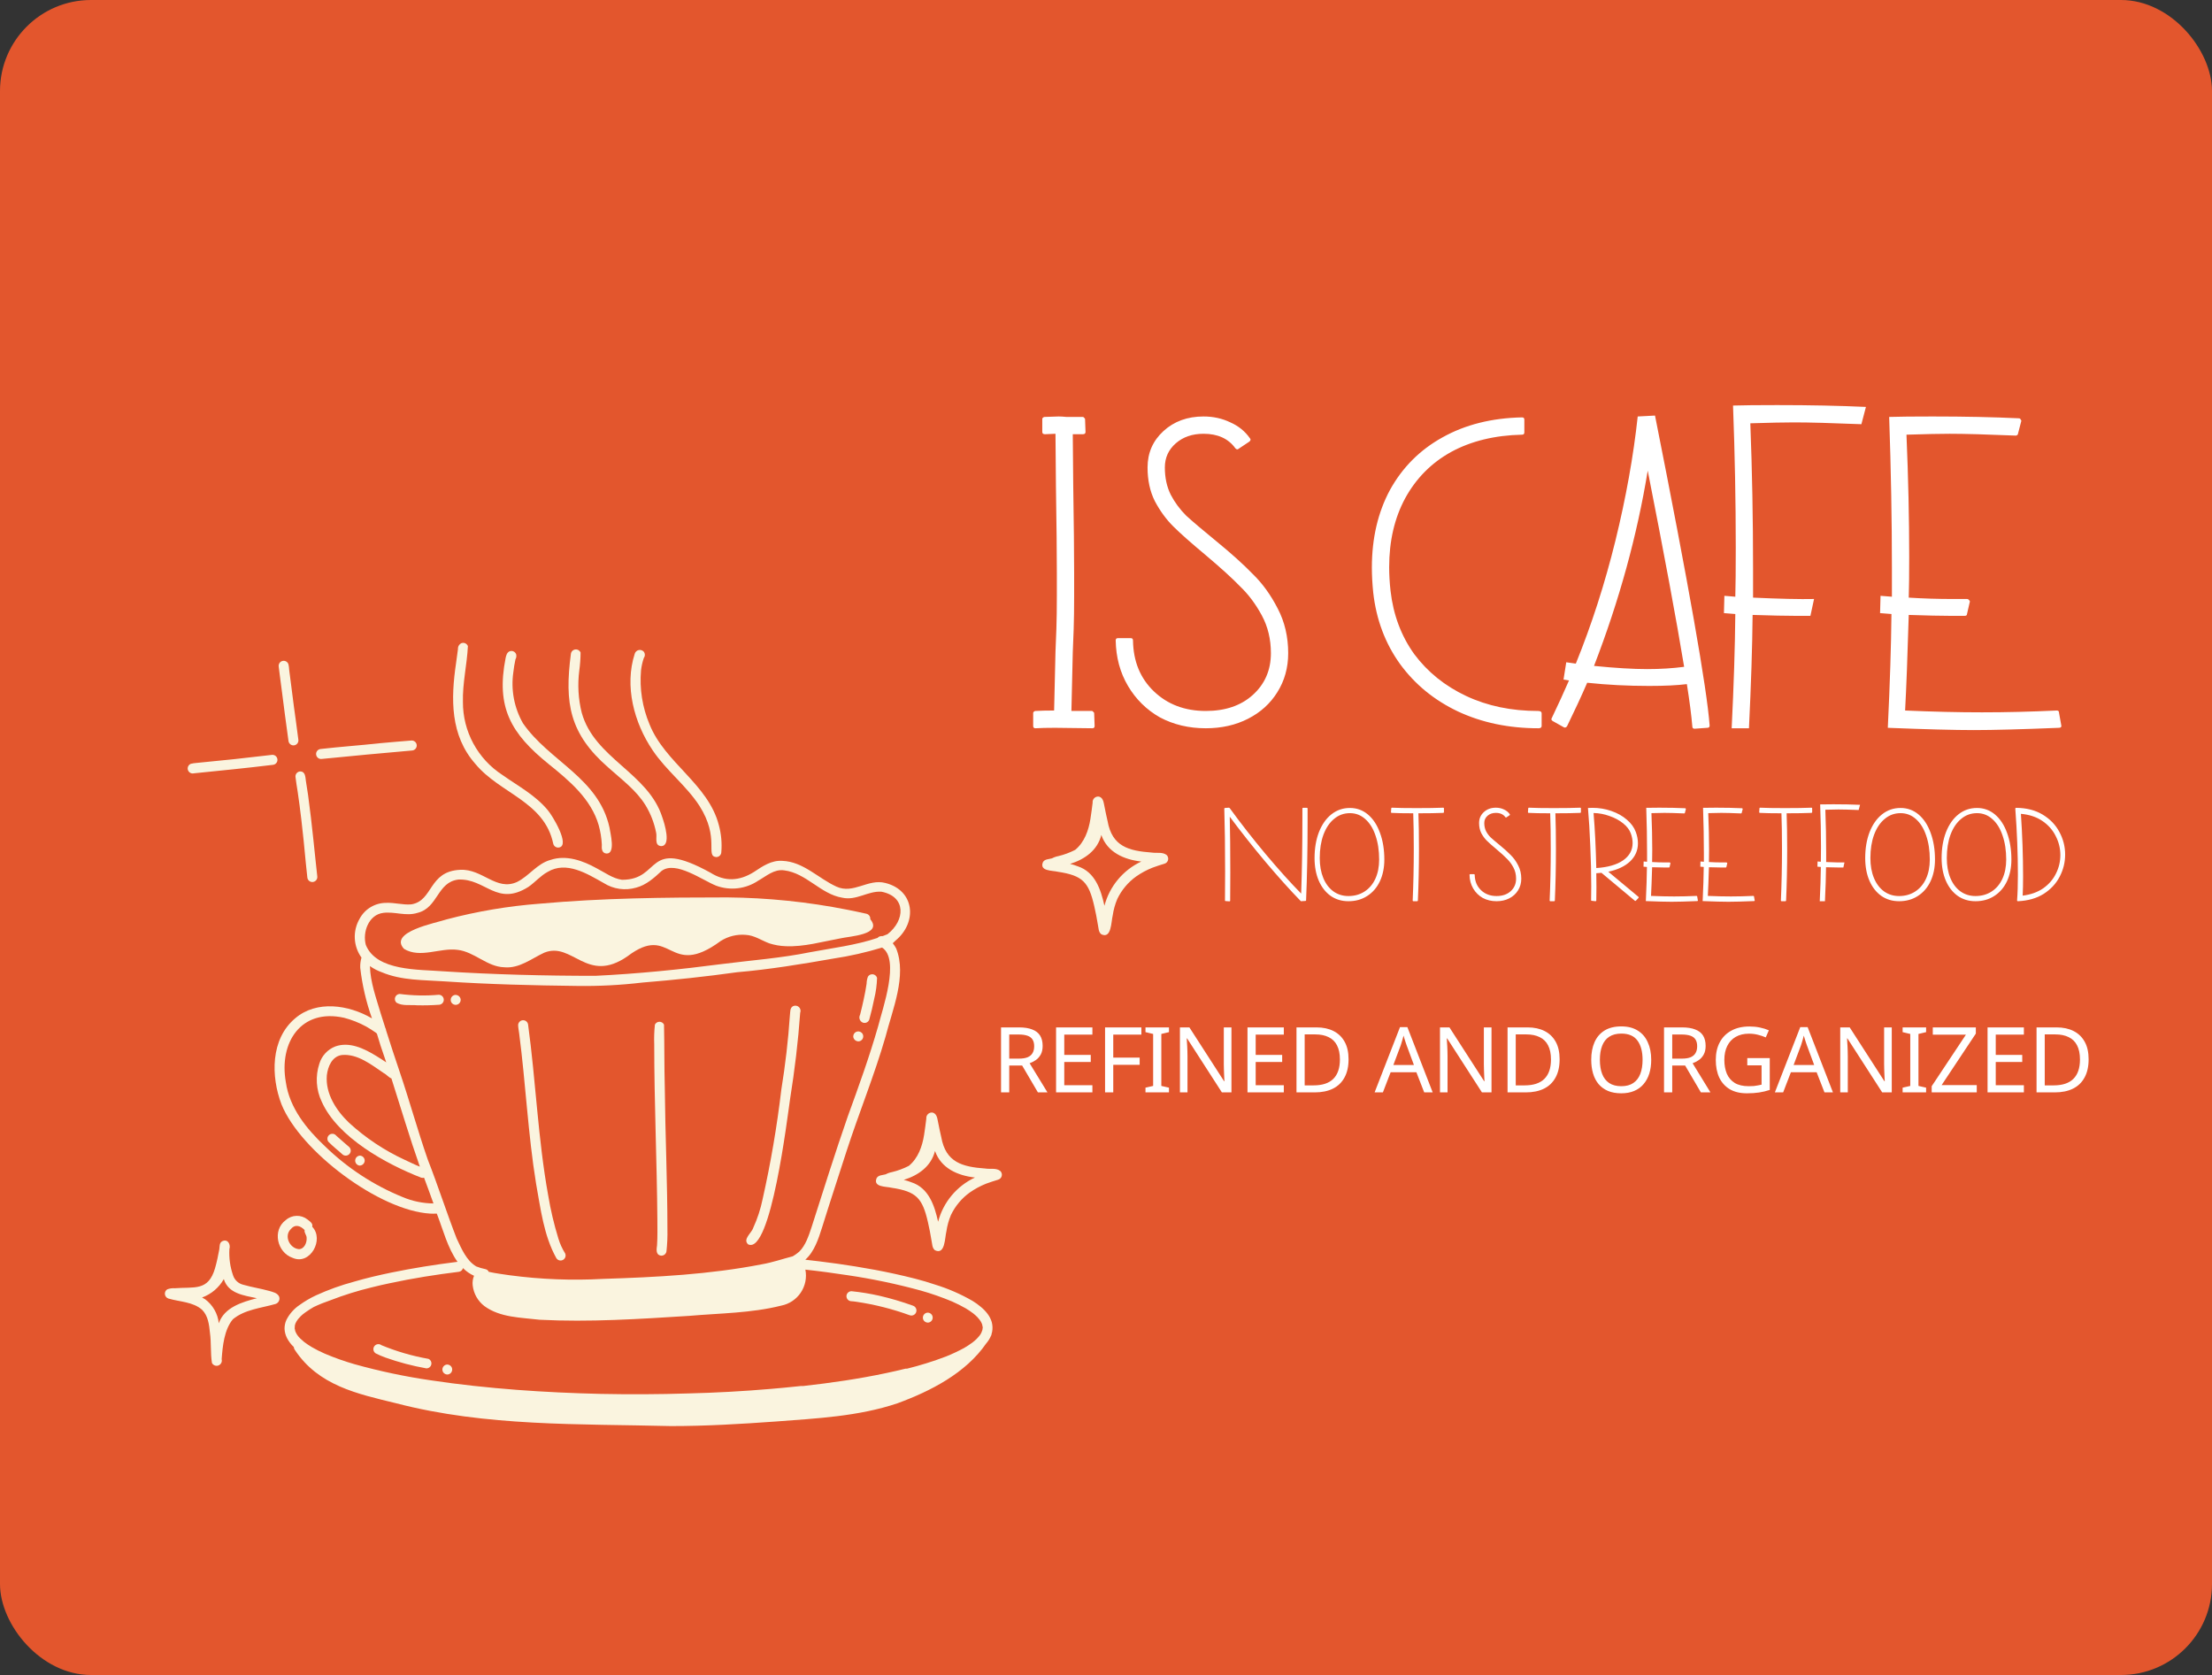 <svg width="486" height="368" viewBox="0 0 486 368" fill="none" xmlns="http://www.w3.org/2000/svg">
<rect x="0" y="0" width="486" height="368" fill="#333333" stroke="none"/>
<rect width="486" height="368" rx="20" fill="#E3562D"/>
<path d="M117.79 260.1C118.79 265.6 119.47 271.45 122.23 276.41C122.378 276.652 122.614 276.827 122.889 276.899C123.163 276.971 123.455 276.934 123.703 276.796C123.95 276.657 124.135 276.429 124.219 276.158C124.302 275.887 124.277 275.594 124.15 275.34C123.517 274.331 123.023 273.241 122.68 272.1C121.721 268.991 120.972 265.82 120.44 262.61C118.19 250.2 117.73 237.53 116.02 225.05C115.972 224.786 115.83 224.549 115.619 224.382C115.409 224.216 115.145 224.132 114.877 224.147C114.609 224.162 114.356 224.274 114.165 224.463C113.974 224.651 113.858 224.903 113.84 225.17C113.84 225.78 113.99 226.38 114.06 226.99C115.5 238 116 249.12 117.79 260.1Z" fill="#FAF4DF"/>
<path d="M143.74 229.42C143.74 242.24 144.33 255.05 144.43 267.87C144.43 269.78 144.49 271.68 144.36 273.58C144.25 274.44 144.03 275.67 145.19 275.86C145.479 275.897 145.771 275.819 146.003 275.643C146.234 275.468 146.388 275.208 146.43 274.92C146.605 273.323 146.676 271.716 146.64 270.11C146.64 259.69 146.16 249.28 146.06 238.86C145.94 234.28 145.99 229.67 145.89 225.11C145.8 224.921 145.658 224.763 145.481 224.652C145.304 224.54 145.099 224.481 144.89 224.481C144.681 224.481 144.477 224.54 144.3 224.652C144.123 224.763 143.981 224.921 143.89 225.11C143.736 226.541 143.685 227.981 143.74 229.42Z" fill="#FAF4DF"/>
<path d="M164.38 273.39C169.38 275.74 173.01 245.3 173.6 241.39C174.6 235.12 175.36 228.84 175.81 222.52C175.897 222.303 175.917 222.065 175.866 221.837C175.815 221.609 175.696 221.402 175.524 221.244C175.353 221.085 175.137 220.983 174.906 220.95C174.674 220.917 174.439 220.955 174.23 221.06C173.5 221.47 173.66 222.38 173.55 223.06C173.18 228.53 172.55 233.95 171.67 239.36C170.715 247.448 169.344 255.483 167.56 263.43C167.116 265.605 166.425 267.722 165.5 269.74C165.14 270.92 163.12 272.25 164.38 273.39Z" fill="#FAF4DF"/>
<path d="M94.131 298.541C90.591 297.921 87.131 296.915 83.811 295.541C83.693 295.449 83.558 295.382 83.414 295.344C83.269 295.307 83.119 295.299 82.972 295.321C82.824 295.343 82.683 295.395 82.556 295.474C82.429 295.552 82.32 295.656 82.234 295.778C82.148 295.9 82.089 296.038 82.058 296.184C82.028 296.33 82.028 296.481 82.057 296.627C82.087 296.773 82.146 296.912 82.231 297.035C82.316 297.157 82.424 297.261 82.551 297.341C83.237 297.689 83.945 297.993 84.671 298.251C87.6 299.292 90.61 300.088 93.671 300.631C93.924 300.637 94.171 300.555 94.37 300.399C94.569 300.243 94.708 300.022 94.762 299.775C94.817 299.528 94.784 299.27 94.668 299.044C94.553 298.819 94.363 298.641 94.131 298.541Z" fill="#FAF4DF"/>
<path d="M98.999 300.08C98.781 299.883 98.493 299.779 98.199 299.79C97.914 299.815 97.651 299.951 97.464 300.167C97.278 300.384 97.182 300.665 97.199 300.95C97.206 301.09 97.24 301.228 97.3 301.355C97.36 301.482 97.445 301.596 97.549 301.69C97.768 301.887 98.055 301.991 98.349 301.98C98.634 301.954 98.897 301.819 99.084 301.603C99.271 301.386 99.366 301.105 99.349 300.82C99.343 300.68 99.309 300.542 99.249 300.415C99.188 300.288 99.104 300.174 98.999 300.08Z" fill="#FAF4DF"/>
<path d="M200.619 286.87C198.195 285.992 195.721 285.26 193.209 284.68C191.191 284.223 189.147 283.889 187.089 283.68C186.809 283.677 186.538 283.78 186.332 283.97C186.126 284.159 186 284.42 185.979 284.7C185.959 284.979 186.046 285.255 186.222 285.473C186.399 285.69 186.652 285.832 186.929 285.87C187.358 285.892 187.785 285.939 188.209 286.01C192.185 286.597 196.092 287.585 199.869 288.96C200.006 289.009 200.152 289.031 200.298 289.024C200.443 289.017 200.586 288.981 200.718 288.919C200.85 288.857 200.968 288.769 201.066 288.661C201.164 288.553 201.24 288.427 201.289 288.29C201.338 288.153 201.36 288.007 201.353 287.861C201.346 287.716 201.31 287.573 201.248 287.441C201.186 287.309 201.098 287.191 200.99 287.093C200.883 286.995 200.756 286.919 200.619 286.87Z" fill="#FAF4DF"/>
<path d="M204.569 288.679C204.351 288.482 204.064 288.378 203.769 288.39C203.485 288.415 203.221 288.55 203.034 288.767C202.848 288.983 202.753 289.264 202.769 289.549C202.776 289.69 202.81 289.828 202.87 289.955C202.93 290.082 203.015 290.196 203.119 290.289C203.338 290.487 203.625 290.591 203.919 290.579C204.204 290.554 204.468 290.419 204.654 290.202C204.841 289.986 204.936 289.705 204.919 289.419C204.913 289.279 204.879 289.141 204.819 289.014C204.759 288.887 204.674 288.773 204.569 288.679Z" fill="#FAF4DF"/>
<path d="M96.42 218.55C93.545 218.805 90.651 218.745 87.79 218.37C87.574 218.385 87.367 218.463 87.195 218.594C87.022 218.724 86.892 218.903 86.82 219.107C86.747 219.311 86.736 219.532 86.788 219.742C86.839 219.952 86.951 220.143 87.11 220.29C88.44 221.07 90.11 220.72 91.63 220.86C93.27 220.9 94.91 220.86 96.55 220.74C96.825 220.703 97.076 220.563 97.252 220.349C97.428 220.135 97.517 219.862 97.501 219.585C97.484 219.308 97.364 219.047 97.163 218.855C96.963 218.663 96.697 218.554 96.42 218.55Z" fill="#FAF4DF"/>
<path d="M100.819 218.85C100.597 218.669 100.316 218.573 100.029 218.58C99.745 218.606 99.481 218.741 99.294 218.958C99.108 219.174 99.013 219.455 99.029 219.74C99.036 219.886 99.072 220.028 99.136 220.159C99.2 220.289 99.289 220.406 99.399 220.5C99.562 220.642 99.764 220.733 99.978 220.761C100.192 220.789 100.41 220.753 100.604 220.658C100.798 220.564 100.96 220.413 101.069 220.227C101.179 220.041 101.231 219.826 101.219 219.61C101.191 219.314 101.047 219.041 100.819 218.85Z" fill="#FAF4DF"/>
<path d="M189.6 224.68C189.874 224.772 190.174 224.753 190.435 224.625C190.695 224.498 190.894 224.273 190.99 224C191.41 222.49 191.76 221 192.08 219.42C192.45 217.916 192.658 216.377 192.7 214.83C192.638 214.626 192.519 214.445 192.357 214.307C192.195 214.17 191.997 214.081 191.786 214.053C191.576 214.025 191.361 214.057 191.169 214.147C190.976 214.237 190.813 214.38 190.7 214.56C190.509 215.062 190.408 215.593 190.4 216.13C190.23 217.28 190.02 218.41 189.77 219.54C189.52 220.67 189.27 221.81 188.97 222.94C188.884 223.093 188.831 223.263 188.817 223.438C188.802 223.613 188.826 223.789 188.885 223.954C188.945 224.12 189.04 224.27 189.163 224.395C189.287 224.52 189.436 224.617 189.6 224.68Z" fill="#FAF4DF"/>
<path d="M187.87 228.519C188.093 228.701 188.373 228.797 188.66 228.789C188.945 228.764 189.209 228.629 189.395 228.412C189.582 228.195 189.677 227.915 189.66 227.629C189.654 227.484 189.617 227.342 189.554 227.211C189.49 227.081 189.4 226.964 189.29 226.869C189.127 226.728 188.926 226.637 188.712 226.609C188.497 226.581 188.28 226.617 188.086 226.711C187.891 226.806 187.73 226.956 187.62 227.143C187.511 227.329 187.459 227.544 187.47 227.759C187.498 228.055 187.642 228.329 187.87 228.519Z" fill="#FAF4DF"/>
<path d="M100.51 208.68C104.23 209.09 106.99 212.41 110.8 212.51C114.09 212.82 116.75 210.62 119.56 209.31C125.79 206.78 128.9 216.31 137.86 210.1C147.69 202.66 146.76 215.28 158.33 206.75C159.97 205.701 161.91 205.223 163.85 205.39C165.74 205.49 167.29 206.61 169.01 207.25C170.172 207.624 171.38 207.836 172.6 207.88C176.69 208.06 180.65 206.88 184.6 206.17C186.6 205.69 194.04 205.39 191.21 201.95C191.24 201.672 191.164 201.393 190.997 201.169C190.83 200.945 190.585 200.791 190.31 200.74C188.95 200.45 187.6 200.14 186.23 199.88C177.524 198.15 168.676 197.24 159.8 197.16C146.05 197.16 132.3 197.3 118.6 198.54C111.686 199.063 104.834 200.218 98.13 201.99C95.87 202.76 85.24 204.72 88.78 208.48C92.36 210.62 96.68 208.17 100.51 208.68Z" fill="#FAF4DF"/>
<path d="M76.731 252.01C75.791 251.18 74.821 250.38 73.901 249.53C73.723 249.306 73.471 249.153 73.191 249.1C72.979 249.068 72.762 249.099 72.568 249.189C72.373 249.278 72.209 249.423 72.095 249.604C71.982 249.786 71.924 249.997 71.928 250.211C71.933 250.425 71.999 250.633 72.121 250.81C73.121 251.86 74.271 252.72 75.321 253.69C75.546 253.851 75.824 253.921 76.098 253.886C76.373 253.851 76.624 253.714 76.802 253.502C76.98 253.29 77.072 253.018 77.058 252.742C77.045 252.465 76.928 252.204 76.731 252.01Z" fill="#FAF4DF"/>
<path d="M79.09 253.89C78.814 253.902 78.554 254.017 78.36 254.212C78.165 254.407 78.051 254.668 78.04 254.943C78.029 255.218 78.121 255.488 78.299 255.698C78.476 255.909 78.726 256.045 78.999 256.08C79.29 256.083 79.57 255.973 79.781 255.773C79.992 255.573 80.117 255.3 80.129 255.01C80.135 254.725 80.03 254.448 79.836 254.24C79.642 254.031 79.374 253.905 79.09 253.89Z" fill="#FAF4DF"/>
<path d="M216.999 288.68C216.568 288.104 216.068 287.583 215.509 287.13C214.936 286.641 214.324 286.2 213.679 285.81C211.092 284.316 208.345 283.119 205.489 282.24C202.559 281.24 199.569 280.53 196.559 279.86C193.729 279.24 190.869 278.71 188.009 278.25C185.343 277.817 182.649 277.437 179.929 277.11L176.929 276.76C178.929 274.98 179.829 272.17 180.629 269.64C182.359 264.07 184.209 258.47 185.999 252.9C188.729 244.49 192.089 236.3 194.549 227.8C196.079 221.8 199.289 214.37 196.899 208.37C196.685 207.968 196.434 207.586 196.149 207.23C196.336 207.03 196.533 206.84 196.739 206.66C201.609 202.66 200.989 195.6 194.519 193.99C190.709 192.99 187.519 196.52 183.749 194.78C179.749 192.95 176.499 189.3 171.879 189.13C169.489 188.97 167.529 190.32 165.639 191.58C162.439 193.58 159.299 193.76 156.079 191.72C141.629 183.78 145.459 193.33 136.649 193.29C134.599 193 132.899 191.69 131.099 190.77C128.099 189.1 124.439 187.77 120.999 188.91C117.999 189.71 116.259 192.46 113.599 193.77C109.049 195.84 106.009 190.84 101.099 191.1C94.099 191.42 95.229 197.9 90.369 198.69C88.519 198.85 86.679 198.27 84.819 198.36C83.622 198.362 82.448 198.69 81.423 199.308C80.397 199.927 79.56 200.812 78.999 201.87C78.243 203.178 77.88 204.677 77.954 206.187C78.029 207.697 78.537 209.153 79.419 210.38C79.207 211.114 79.115 211.877 79.149 212.64C79.585 216.426 80.45 220.15 81.729 223.74L81.619 223.68C76.619 220.78 69.569 219.68 64.849 223.73C59.419 228.29 59.499 236.48 61.849 242.63C66.019 252.95 83.389 265.99 94.519 266.63C94.962 266.655 95.406 266.655 95.849 266.63H95.969C95.969 266.63 95.969 266.72 96.019 266.76C97.299 270.04 98.359 274.24 100.529 277.23H100.449C95.589 277.84 90.749 278.6 85.959 279.59C83.209 280.16 80.469 280.8 77.769 281.59C74.911 282.358 72.122 283.362 69.429 284.59C68.155 285.185 66.94 285.898 65.799 286.72C64.575 287.55 63.584 288.679 62.919 290C62.637 290.628 62.501 291.312 62.519 292C62.561 292.698 62.748 293.379 63.069 294C63.451 294.725 63.951 295.38 64.549 295.94C64.562 296.164 64.638 296.379 64.769 296.56C69.979 304.44 78.499 306.22 87.089 308.31C106.779 313.43 127.239 312.81 147.419 313.31C155.089 313.31 162.749 312.86 170.419 312.31C179.419 311.62 188.569 311.2 197.169 308.31C204.469 305.63 212.169 301.69 216.669 295.17C216.891 294.917 217.092 294.646 217.269 294.36C217.444 294.079 217.598 293.784 217.729 293.48L217.829 293.3C217.834 293.26 217.834 293.22 217.829 293.18C217.889 292.993 217.939 292.803 217.979 292.61C218.113 291.9 218.086 291.168 217.899 290.47C217.708 289.825 217.403 289.219 216.999 288.68ZM84.199 200.56C86.699 200.23 89.199 201.36 91.719 200.56C96.289 199.45 95.999 193.79 100.719 193.24C106.719 192.99 109.159 199.24 116.099 194.85C117.559 193.85 118.729 192.42 120.319 191.56C124.449 189.09 129.009 191.96 132.669 194.02C133.712 194.678 134.882 195.107 136.102 195.279C137.322 195.452 138.565 195.363 139.749 195.02C141.999 194.44 143.749 192.84 145.379 191.33C148.459 189.03 154.379 193.43 157.379 194.6C158.895 195.155 160.521 195.343 162.124 195.148C163.726 194.953 165.26 194.382 166.599 193.48C168.389 192.48 170.079 190.89 172.309 191.22C177.159 191.82 180.309 196.44 185.029 197.22C188.139 197.94 190.689 195.7 193.669 195.91C199.199 196.99 198.849 202.26 194.989 205.25L193.939 205.66C193.717 205.649 193.494 205.672 193.279 205.73C193.094 205.792 192.93 205.907 192.809 206.06C187.999 207.68 182.899 208.28 177.999 209.2C171.619 210.5 165.139 210.97 158.699 211.79C149.439 213 140.129 213.94 130.809 214.39C119.679 214.39 108.399 214.11 97.269 213.39C92.029 212.97 82.719 213.39 80.379 207.61C79.609 204.79 80.999 200.96 84.199 200.56ZM88.499 263.01C82.144 260.429 76.347 256.643 71.429 251.86C67.369 248.05 63.599 243.41 62.799 237.73C61.259 229.04 66.139 221.49 75.609 223.61C77.302 224.053 78.934 224.701 80.469 225.54C81.198 225.954 81.906 226.404 82.589 226.89C82.658 226.962 82.731 227.029 82.809 227.09C83.079 227.94 83.339 228.8 83.589 229.65C84.019 230.9 84.449 232.15 84.859 233.4C84.139 232.91 83.399 232.45 82.659 231.99C80.019 230.37 76.769 228.79 73.659 229.91C72.831 230.234 72.086 230.742 71.482 231.395C70.877 232.047 70.428 232.829 70.169 233.68C69.255 236.44 69.445 239.447 70.699 242.07C74.199 249.9 84.829 255.73 92.549 258.74C92.752 258.799 92.967 258.799 93.169 258.74C93.879 260.62 94.559 262.51 95.239 264.4C92.923 264.382 90.633 263.91 88.499 263.01ZM85.999 236.93C88.069 243.4 89.999 249.93 92.249 256.32C91.119 255.88 90.019 255.32 88.929 254.82C84.457 252.754 80.331 250.009 76.699 246.68C73.879 243.99 71.469 240.29 71.809 236.25C72.029 234.33 72.949 232.09 75.089 231.79C78.549 231.46 81.619 233.94 84.359 235.79C84.889 236.03 85.399 236.73 85.999 236.93ZM100.369 272.19C98.119 266.41 96.249 260.53 93.979 254.74C91.769 248.38 89.979 241.86 87.819 235.49C86.786 232.45 85.786 229.403 84.819 226.35C84.811 226.166 84.756 225.987 84.659 225.83C84.329 224.78 84.009 223.73 83.659 222.69C82.659 219.27 81.369 215.84 81.279 212.25C82.084 212.825 82.966 213.283 83.899 213.61C88.239 215.44 93.069 215.29 97.689 215.61C107.399 216.26 117.119 216.5 126.849 216.61C131.617 216.679 136.384 216.432 141.119 215.87C148.119 215.3 155.029 214.57 161.939 213.6C169.049 212.99 176.079 211.83 183.099 210.6C186.72 210.056 190.296 209.247 193.799 208.18C197.799 210.75 193.879 221.7 192.939 225.46C191.029 232.15 188.659 238.7 186.279 245.24C183.459 253.34 180.899 261.53 178.279 269.71C177.699 271.45 176.989 273.65 175.579 275.01C175.141 275.382 174.673 275.716 174.179 276.01C171.929 276.59 169.729 277.36 167.429 277.76C155.949 280 144.249 280.6 132.579 280.97C125.713 281.352 118.826 281.088 112.009 280.18C110.459 279.95 108.899 279.76 107.379 279.42C107.315 279.27 107.215 279.137 107.088 279.034C106.961 278.931 106.81 278.861 106.649 278.83C105.966 278.695 105.297 278.497 104.649 278.24C102.489 276.97 101.429 274.4 100.379 272.19H100.369ZM215.859 292.03C215.859 292.13 215.859 292.22 215.799 292.32C215.739 292.42 215.719 292.55 215.669 292.67C215.619 292.79 215.549 292.92 215.489 293.04C215.429 293.16 215.259 293.38 215.129 293.55C214.999 293.72 214.759 293.98 214.559 294.18C214.359 294.38 213.969 294.71 213.649 294.96C213.056 295.393 212.446 295.793 211.819 296.16C210.541 296.849 209.226 297.467 207.879 298.01C205.07 299.081 202.198 299.979 199.279 300.7H199.199H199.119H199.039H198.939C197.559 301.04 196.169 301.36 194.789 301.65C188.739 302.94 182.609 303.82 176.469 304.51H176.299C176.173 304.5 176.046 304.5 175.919 304.51L175.069 304.6C173.179 304.8 171.279 304.98 169.389 305.14C163.329 305.66 157.263 305.993 151.189 306.14C144.783 306.34 138.373 306.373 131.959 306.24C125.899 306.1 119.699 305.82 113.519 305.35C107.339 304.88 100.879 304.2 94.609 303.25C88.973 302.431 83.395 301.252 77.909 299.72C75.681 299.08 73.493 298.306 71.359 297.4C70.382 296.976 69.43 296.496 68.509 295.96C67.931 295.62 67.373 295.246 66.839 294.84C66.529 294.59 66.229 294.32 65.939 294.04C65.649 293.76 65.579 293.64 65.409 293.43C65.239 293.22 65.199 293.11 65.099 292.94C64.999 292.77 64.989 292.71 64.929 292.59C64.869 292.47 64.859 292.38 64.829 292.27C64.799 292.16 64.829 292.08 64.769 291.98C64.709 291.88 64.769 291.71 64.769 291.57V291.29C64.788 291.196 64.811 291.102 64.839 291.01C64.839 290.91 64.909 290.81 64.939 290.72C64.969 290.63 65.069 290.45 65.139 290.32C65.209 290.19 65.369 289.97 65.489 289.81C65.609 289.65 65.869 289.37 66.079 289.16C66.289 288.95 66.709 288.6 67.079 288.34C67.669 287.91 68.279 287.53 68.909 287.16C70.099 286.596 71.322 286.102 72.569 285.68C75.542 284.527 78.589 283.575 81.689 282.83C83.039 282.49 84.389 282.18 85.749 281.9C90.749 280.83 95.749 280.04 100.859 279.41C101.066 279.374 101.258 279.279 101.411 279.135C101.564 278.991 101.671 278.805 101.719 278.6C102.419 279.307 103.243 279.88 104.149 280.29C103.87 280.966 103.77 281.704 103.859 282.43C103.962 283.317 104.243 284.175 104.684 284.952C105.126 285.728 105.719 286.408 106.429 286.95C109.889 289.49 114.429 289.45 118.569 289.95C129.509 290.51 140.469 289.79 151.389 289.1C158.149 288.51 165.019 288.51 171.629 286.85C172.499 286.681 173.326 286.343 174.064 285.853C174.802 285.364 175.437 284.734 175.931 283.999C176.425 283.265 176.77 282.439 176.944 281.571C177.119 280.703 177.121 279.809 176.949 278.94C180.039 279.27 183.129 279.69 186.199 280.16C191.622 280.958 196.992 282.083 202.279 283.53C204.629 284.192 206.937 284.997 209.189 285.94C210.215 286.391 211.216 286.895 212.189 287.45C212.752 287.787 213.297 288.154 213.819 288.55C214.123 288.791 214.413 289.048 214.689 289.32C214.874 289.51 215.047 289.711 215.209 289.92C215.323 290.067 215.423 290.217 215.509 290.37C215.587 290.506 215.657 290.646 215.719 290.79C215.77 290.91 215.81 291.034 215.839 291.16C215.839 291.27 215.839 291.38 215.899 291.49C215.959 291.6 215.899 291.69 215.899 291.79C215.893 291.871 215.883 291.951 215.869 292.03H215.859Z" fill="#FAF4DF"/>
<path d="M64.56 163.76C64.85 163.735 65.119 163.595 65.306 163.372C65.494 163.149 65.585 162.861 65.56 162.57C65.35 161.06 65.16 159.57 64.96 158.03C64.43 154.4 64.03 150.75 63.53 147.12C63.53 146.74 63.45 146.35 63.38 145.97C63.303 145.707 63.13 145.482 62.896 145.34C62.662 145.197 62.383 145.148 62.114 145.2C61.845 145.253 61.605 145.404 61.441 145.624C61.278 145.844 61.203 146.117 61.23 146.39C61.32 147.01 61.39 147.7 61.48 148.39C61.88 151.21 62.19 154.04 62.58 156.86C62.86 158.86 63.12 160.8 63.38 162.77C63.41 163.056 63.55 163.319 63.77 163.503C63.991 163.688 64.274 163.78 64.56 163.76Z" fill="#FAF4DF"/>
<path d="M64.921 170.68C65.031 171.76 65.24 172.84 65.4 173.92C65.701 175.92 65.951 177.92 66.191 179.92C66.57 183.15 66.9 186.38 67.191 189.61C67.29 190.61 67.391 191.69 67.52 192.73C67.527 192.878 67.564 193.023 67.629 193.157C67.693 193.29 67.783 193.41 67.895 193.507C68.006 193.605 68.136 193.679 68.277 193.725C68.418 193.771 68.567 193.788 68.714 193.775C68.862 193.762 69.006 193.72 69.136 193.65C69.267 193.581 69.382 193.485 69.475 193.37C69.569 193.255 69.637 193.122 69.678 192.979C69.718 192.837 69.729 192.687 69.71 192.54C69.391 189.86 69.16 187.17 68.861 184.54C68.51 181.25 68.141 177.97 67.691 174.7C67.54 173.7 67.371 172.63 67.21 171.59C67.081 170.7 67.111 169.43 65.871 169.49C65.589 169.528 65.333 169.673 65.156 169.894C64.979 170.116 64.895 170.398 64.921 170.68Z" fill="#FAF4DF"/>
<path d="M70.6 166.75C77.267 166.083 83.934 165.46 90.6 164.88C90.882 164.844 91.139 164.7 91.317 164.479C91.496 164.258 91.582 163.976 91.557 163.693C91.533 163.41 91.4 163.148 91.186 162.961C90.972 162.774 90.694 162.676 90.41 162.69C88.08 162.88 85.75 163.07 83.41 163.29C79.08 163.77 74.73 164.06 70.41 164.56C70.128 164.596 69.871 164.739 69.693 164.96C69.515 165.181 69.429 165.463 69.453 165.746C69.478 166.029 69.611 166.292 69.825 166.479C70.039 166.666 70.316 166.763 70.6 166.75Z" fill="#FAF4DF"/>
<path d="M59.809 165.84C54.269 166.507 48.719 167.1 43.159 167.62C42.745 167.648 42.333 167.712 41.929 167.81C41.67 167.913 41.46 168.111 41.341 168.363C41.223 168.615 41.204 168.902 41.289 169.168C41.374 169.433 41.556 169.656 41.8 169.792C42.043 169.928 42.329 169.967 42.599 169.9C48.399 169.31 54.209 168.74 59.999 168.03C60.281 167.994 60.538 167.851 60.716 167.629C60.895 167.408 60.981 167.127 60.956 166.844C60.931 166.561 60.798 166.298 60.585 166.111C60.371 165.924 60.093 165.827 59.809 165.84Z" fill="#FAF4DF"/>
<path d="M67.57 267.93C66.882 267.382 66.022 267.096 65.144 267.122C64.265 267.147 63.424 267.483 62.77 268.07C59.77 270.29 60.889 275.19 64.29 276.35C68.15 278.07 71.29 272.29 68.6 269.52C68.809 268.77 68.07 268.33 67.57 267.93ZM65.68 274.44C63.679 274.28 62.37 271.62 63.83 270.1C64.829 268.88 65.96 269.26 66.93 270.24C66.79 270.85 67.379 271.34 67.37 271.95C67.46 272.98 66.859 274.43 65.68 274.44Z" fill="#FAF4DF"/>
<path d="M216.511 256.73C211.451 256.36 207.791 255.41 206.801 249.81C206.561 248.81 206.361 247.81 206.161 246.81C205.951 245.97 205.951 244.72 204.931 244.44C204.745 244.408 204.555 244.419 204.375 244.473C204.194 244.527 204.029 244.623 203.892 244.752C203.756 244.881 203.651 245.04 203.586 245.217C203.522 245.394 203.499 245.583 203.521 245.77C203.361 246.96 203.231 248.16 203.031 249.35C202.631 251.87 201.711 254.48 199.681 256.14C198.509 256.74 197.27 257.2 195.991 257.51C195.501 257.599 195.029 257.764 194.591 258C193.881 258.2 192.961 258.15 192.591 258.86C191.801 260.86 194.671 260.65 195.881 260.95C201.341 261.78 202.661 263.2 203.881 268.53C204.191 269.84 204.431 271.17 204.661 272.53C204.831 273.26 204.771 274.17 205.421 274.68C207.681 275.79 207.581 271.89 207.931 270.55C208.108 269.309 208.444 268.095 208.931 266.94C209.873 264.968 211.297 263.266 213.071 261.99C214.191 261.206 215.399 260.555 216.671 260.05C217.531 259.73 218.401 259.45 219.271 259.19C219.465 259.139 219.643 259.039 219.786 258.897C219.929 258.756 220.032 258.58 220.085 258.386C220.138 258.192 220.138 257.987 220.086 257.793C220.035 257.599 219.933 257.422 219.791 257.28C218.881 256.54 217.591 256.91 216.511 256.73ZM206.111 268.42C205.321 264.85 204.061 261 200.251 259.75C199.704 259.534 199.142 259.357 198.571 259.22C201.771 258.22 204.571 256.27 205.431 252.87C206.751 256.68 210.431 258.29 214.211 258.7C212.23 259.626 210.477 260.978 209.078 262.657C207.678 264.337 206.665 266.305 206.111 268.42Z" fill="#FAF4DF"/>
<path d="M121.55 185.35C121.612 185.633 121.783 185.88 122.027 186.037C122.27 186.194 122.566 186.249 122.85 186.19C125.35 185.73 121.32 179.08 120.34 177.98C117.62 174.69 113.77 172.66 110.34 170.23C107.679 168.497 105.494 166.124 103.987 163.329C102.479 160.534 101.696 157.406 101.71 154.23C101.6 150.11 102.61 146.01 102.8 141.95C102.696 141.679 102.491 141.459 102.227 141.337C101.964 141.216 101.663 141.202 101.39 141.3C101.144 141.413 100.94 141.598 100.802 141.83C100.664 142.062 100.601 142.331 100.62 142.6C100.49 143.6 100.33 144.66 100.2 145.69C99.049 153.52 98.889 161.56 104.46 167.85C109.84 174.35 119.61 176.09 121.55 185.35ZM102.45 143.23C102.384 143.288 102.31 143.335 102.23 143.37C102.306 143.329 102.38 143.282 102.45 143.23Z" fill="#FAF4DF"/>
<path d="M120.541 167.86C125.061 171.5 129.871 175.51 131.541 181.3C131.931 182.7 132.162 184.139 132.231 185.59C132.151 186.42 132.231 187.44 133.231 187.52C135.311 187.63 134.091 183.04 133.901 181.76C131.481 170.87 120.661 167.25 114.901 158.9C112.974 155.515 112.228 151.585 112.781 147.73C112.888 146.766 113.045 145.808 113.251 144.86C113.449 144.518 113.503 144.112 113.401 143.73C113.297 143.461 113.093 143.243 112.832 143.122C112.571 143 112.273 142.985 112.001 143.08C111.381 143.32 111.221 143.97 111.091 144.55C108.941 155.42 112.241 161.15 120.541 167.86Z" fill="#FAF4DF"/>
<path d="M133.71 168.68C136.58 171.27 139.8 173.6 141.85 176.95C142.957 178.781 143.735 180.791 144.15 182.89C144.43 183.89 143.68 185.76 145.25 185.89C147.55 185.89 145.99 180.89 145.52 179.58C142.41 169.76 130.61 166.66 127.81 156.58C127.05 153.544 126.87 150.392 127.28 147.29C127.457 145.991 127.551 144.681 127.56 143.37C127.467 143.142 127.301 142.952 127.088 142.829C126.875 142.705 126.627 142.657 126.383 142.69C126.139 142.723 125.913 142.836 125.741 143.012C125.568 143.188 125.459 143.416 125.43 143.66C124 154.55 125.12 161.2 133.71 168.68ZM127.19 144.68C127.121 144.738 127.044 144.785 126.96 144.82L127.19 144.68Z" fill="#FAF4DF"/>
<path d="M153.68 177.05C158.2 184.18 154.92 188.05 157.34 188.3C157.629 188.308 157.911 188.203 158.124 188.007C158.337 187.811 158.464 187.539 158.48 187.25C158.652 185.233 158.466 183.202 157.93 181.25C155.59 172.25 146.12 167.64 142.71 159.14C141.132 155.397 140.491 151.327 140.84 147.28C140.945 146.347 141.153 145.428 141.46 144.54C141.614 144.332 141.692 144.076 141.679 143.817C141.666 143.559 141.564 143.312 141.39 143.12C141.246 142.981 141.069 142.882 140.875 142.831C140.682 142.781 140.479 142.78 140.285 142.83C140.092 142.881 139.914 142.979 139.77 143.118C139.625 143.256 139.519 143.429 139.46 143.62C137.16 150.73 139.3 158.78 143.39 164.83C146.37 169.29 150.77 172.57 153.68 177.05Z" fill="#FAF4DF"/>
<path d="M37 285.29C39.46 286.02 42.39 285.99 44.4 287.76C45.73 289.1 45.95 291.03 46.13 292.82C46.44 295.02 46.22 297.29 46.57 299.45C46.701 299.701 46.92 299.895 47.185 299.994C47.451 300.094 47.743 300.092 48.007 299.989C48.27 299.886 48.487 299.69 48.615 299.437C48.743 299.185 48.773 298.894 48.7 298.62C48.92 295.74 49.25 292.13 51.17 289.84C53.76 287.7 57.31 287.4 60.44 286.51C60.617 286.47 60.783 286.39 60.926 286.278C61.069 286.166 61.186 286.024 61.268 285.862C61.35 285.7 61.396 285.521 61.401 285.34C61.407 285.158 61.372 284.977 61.3 284.81C60.91 284.05 59.99 283.87 59.24 283.64C57.34 283.1 55.38 282.82 53.49 282.27C52.959 282.153 52.468 281.898 52.066 281.531C51.664 281.164 51.366 280.699 51.2 280.18C50.561 278.338 50.29 276.388 50.4 274.44C50.73 273.35 50 272.09 48.79 272.72C48.15 273.1 48.29 273.88 48.18 274.5C47.92 275.88 47.64 277.27 47.25 278.62C45.77 283.73 42.72 282.69 38.39 283.03C37.822 282.987 37.251 283.072 36.72 283.28C36.545 283.399 36.407 283.564 36.321 283.757C36.234 283.95 36.204 284.163 36.233 284.373C36.263 284.582 36.35 284.779 36.486 284.941C36.621 285.104 36.799 285.224 37 285.29ZM49.18 281.04C50.18 284.23 53.61 284.61 56.45 285.22C53.19 286.06 49.28 287.22 48.07 290.73C47.965 289.69 47.643 288.683 47.127 287.774C46.61 286.865 45.91 286.074 45.07 285.45C44.854 285.309 44.63 285.178 44.4 285.06C46.415 284.33 48.103 282.904 49.16 281.04H49.18Z" fill="#FAF4DF"/>
<path d="M253.056 187.308C247.996 186.938 244.336 185.988 243.346 180.388C243.106 179.388 242.906 178.388 242.706 177.388C242.496 176.548 242.496 175.298 241.476 175.018C241.29 174.986 241.1 174.997 240.92 175.051C240.739 175.105 240.574 175.201 240.437 175.33C240.3 175.459 240.196 175.618 240.131 175.795C240.066 175.972 240.044 176.161 240.066 176.348C239.906 177.538 239.776 178.738 239.576 179.928C239.176 182.448 238.256 185.058 236.226 186.718C235.054 187.318 233.815 187.778 232.536 188.088C232.046 188.177 231.574 188.342 231.136 188.578C230.426 188.778 229.506 188.728 229.136 189.438C228.346 191.438 231.216 191.228 232.426 191.528C237.886 192.358 239.206 193.778 240.426 199.108C240.736 200.418 240.976 201.748 241.206 203.108C241.376 203.838 241.316 204.748 241.966 205.258C244.226 206.368 244.126 202.468 244.476 201.128C244.653 199.887 244.989 198.673 245.476 197.518C246.418 195.546 247.841 193.844 249.616 192.568C250.736 191.784 251.944 191.133 253.216 190.628C254.076 190.308 254.946 190.028 255.816 189.768C256.01 189.718 256.188 189.617 256.331 189.475C256.474 189.334 256.577 189.158 256.63 188.964C256.682 188.77 256.683 188.566 256.631 188.371C256.58 188.177 256.478 188 256.336 187.858C255.426 187.118 254.136 187.488 253.056 187.308ZM242.656 198.998C241.866 195.428 240.606 191.578 236.796 190.328C236.249 190.112 235.687 189.935 235.116 189.798C238.316 188.798 241.116 186.848 241.976 183.448C243.296 187.258 246.976 188.868 250.756 189.278C248.775 190.205 247.022 191.556 245.623 193.236C244.223 194.915 243.21 196.883 242.656 198.998Z" fill="#FAF4DF"/>
<path d="M240.5 159.5C240.5 159.833 240.333 160 240 160L231.8 159.9C230.067 159.9 228.633 159.933 227.5 160C227.167 160 227 159.833 227 159.5V156.7C227 156.567 227.033 156.467 227.1 156.4C227.233 156.267 227.367 156.2 227.5 156.2C228.567 156.133 229.933 156.1 231.6 156.1L231.9 143.2C231.967 141.8 232.033 140.1 232.1 138.1C232.167 136.033 232.2 133.667 232.2 131V125.8C232.2 121.667 232.133 115.333 232 106.8L231.9 95.3L229.6 95.4C229.2 95.4 229 95.233 229 94.9V92.1C229 91.967 229.033 91.867 229.1 91.8C229.233 91.667 229.367 91.6 229.5 91.6L232.6 91.5C233.067 91.5 233.633 91.533 234.3 91.6C235.033 91.6 236.233 91.6 237.9 91.6C238.033 91.6 238.133 91.667 238.2 91.8C238.333 91.867 238.4 91.967 238.4 92.1L238.5 94.9C238.5 95.233 238.3 95.4 237.9 95.4H235.7L235.8 106.6C235.933 115.133 236 121.533 236 125.8V131C236 133.733 235.967 136.133 235.9 138.2C235.833 140.2 235.767 141.9 235.7 143.3L235.4 156.2H239.9C240.033 156.2 240.133 156.267 240.2 156.4C240.333 156.467 240.4 156.567 240.4 156.7L240.5 159.5ZM274.63 96.3C274.83 96.5 274.797 96.733 274.53 97L272.13 98.6C271.93 98.8 271.697 98.767 271.43 98.5C269.897 96.367 267.564 95.3 264.43 95.3C261.964 95.3 259.93 96 258.33 97.4C256.73 98.8 255.93 100.567 255.93 102.7C255.93 104.967 256.364 106.967 257.23 108.7C258.097 110.367 259.23 111.9 260.63 113.3C262.097 114.633 264.297 116.5 267.23 118.9C270.497 121.567 273.164 123.967 275.23 126.1C277.364 128.167 279.197 130.7 280.73 133.7C282.264 136.633 283.03 139.9 283.03 143.5C283.03 146.7 282.23 149.567 280.63 152.1C279.097 154.567 276.964 156.5 274.23 157.9C271.497 159.3 268.397 160 264.93 160C261.197 160 257.83 159.2 254.83 157.6C251.897 155.933 249.564 153.633 247.83 150.7C246.097 147.767 245.197 144.433 245.13 140.7C245.13 140.367 245.297 140.2 245.63 140.2H248.43C248.764 140.2 248.93 140.367 248.93 140.7C248.997 145.3 250.53 149.033 253.53 151.9C256.53 154.767 260.33 156.2 264.93 156.2C269.197 156.2 272.63 155.033 275.23 152.7C277.897 150.3 279.23 147.233 279.23 143.5C279.23 140.433 278.564 137.667 277.23 135.2C275.897 132.733 274.33 130.633 272.53 128.9C270.797 127.1 268.23 124.767 264.83 121.9C261.63 119.233 259.264 117.133 257.73 115.6C256.197 114.067 254.864 112.233 253.73 110.1C252.664 107.967 252.13 105.5 252.13 102.7C252.13 99.5 253.297 96.833 255.63 94.7C257.964 92.567 260.897 91.5 264.43 91.5C266.564 91.5 268.53 91.933 270.33 92.8C272.13 93.6 273.564 94.767 274.63 96.3ZM334.415 91.7C334.748 91.7 334.915 91.867 334.915 92.2V95C334.915 95.333 334.748 95.5 334.415 95.5C328.415 95.633 323.215 96.9 318.815 99.3C314.482 101.7 311.115 105.1 308.715 109.5C306.382 113.833 305.215 118.867 305.215 124.6C305.215 126.267 305.315 128 305.515 129.8C306.115 135.067 307.848 139.7 310.715 143.7C313.648 147.633 317.448 150.7 322.115 152.9C326.782 155.1 332.048 156.2 337.915 156.2C338.448 156.2 338.715 156.367 338.715 156.7V159.5C338.715 159.833 338.482 160 338.015 160C331.482 160 325.582 158.767 320.315 156.3C315.115 153.833 310.882 150.367 307.615 145.9C304.348 141.367 302.382 136.133 301.715 130.2C301.515 128.267 301.415 126.433 301.415 124.7C301.415 118.233 302.748 112.533 305.415 107.6C308.148 102.667 311.982 98.833 316.915 96.1C321.915 93.3 327.748 91.833 334.415 91.7ZM363.623 91.3C371.023 128.5 375.023 151.2 375.623 159.4C375.623 159.733 375.456 159.9 375.123 159.9L372.323 160.1C371.989 160.1 371.823 159.933 371.823 159.6C371.623 157.2 371.223 154.1 370.623 150.3C368.489 150.567 365.723 150.7 362.323 150.7C357.656 150.7 353.123 150.467 348.723 150C347.389 153.067 345.923 156.233 344.323 159.5C344.256 159.633 344.156 159.733 344.023 159.8C343.889 159.867 343.756 159.867 343.623 159.8L341.123 158.4C340.856 158.2 340.789 158 340.923 157.8C342.389 154.733 343.656 151.967 344.723 149.5L343.523 149.3L344.123 145.5L346.223 145.8C349.689 137.267 352.589 128.267 354.923 118.8C357.256 109.267 358.889 100.167 359.823 91.5L363.623 91.3ZM350.223 146.3C354.889 146.767 358.789 147 361.923 147C364.789 147 367.489 146.833 370.023 146.5C368.356 136.367 365.689 122 362.023 103.4C359.689 117.667 355.756 131.967 350.223 146.3ZM408.966 93.2C402.432 92.933 397.499 92.8 394.166 92.8C392.032 92.8 388.832 92.867 384.566 93C384.966 103.467 385.166 114.067 385.166 124.8V131.3C391.032 131.567 395.499 131.667 398.566 131.6L397.766 135.3H394.366C392.299 135.3 389.199 135.233 385.066 135.1C384.999 142.1 384.732 150.4 384.266 160H380.466C380.932 150.533 381.199 142.167 381.266 134.9L378.766 134.7L378.866 130.9L381.266 131.1C381.332 128.7 381.366 125.1 381.366 120.3C381.366 110.1 381.166 99.7 380.766 89.1C382.899 89.033 386.132 89 390.466 89C397.666 89 404.166 89.133 409.966 89.4L408.966 93.2ZM452.872 159.3C452.939 159.5 452.905 159.667 452.772 159.8C452.639 159.867 452.505 159.9 452.372 159.9C444.239 160.233 438.005 160.4 433.672 160.4C429.405 160.4 423.105 160.233 414.772 159.9C415.239 150.167 415.505 141.833 415.572 134.9L413.072 134.7L413.172 130.9L415.672 131.1V124.7C415.672 114.3 415.472 103.267 415.072 91.6C417.205 91.533 420.372 91.5 424.572 91.5C431.639 91.5 437.972 91.633 443.572 91.9C443.772 91.9 443.905 92 443.972 92.2C444.105 92.333 444.139 92.467 444.072 92.6L443.372 95.3C443.372 95.433 443.305 95.533 443.172 95.6C443.105 95.667 443.005 95.7 442.872 95.7C436.472 95.433 431.639 95.3 428.372 95.3C426.305 95.3 423.139 95.367 418.872 95.5C419.272 104.967 419.472 113.9 419.472 122.3C419.472 126.3 419.439 129.3 419.372 131.3C422.572 131.5 425.772 131.6 428.972 131.6H432.172C432.372 131.6 432.539 131.7 432.672 131.9C432.805 132.033 432.839 132.167 432.772 132.3L432.172 134.9C432.172 135.167 432.005 135.3 431.672 135.3H428.372C426.372 135.3 423.372 135.233 419.372 135.1C419.105 144.167 418.839 151.167 418.572 156.1C424.639 156.367 430.272 156.5 435.472 156.5C440.739 156.5 446.205 156.367 451.872 156.1C452.205 156.1 452.372 156.233 452.372 156.5L452.872 159.3Z" fill="white"/>
<path d="M287.29 180.57C287.29 186.91 287.18 192.66 286.96 197.82C286.96 197.86 286.94 197.89 286.9 197.91C286.88 197.93 286.85 197.94 286.81 197.94L285.82 198C283.48 195.6 280.89 192.72 278.05 189.36C275.23 186 272.61 182.69 270.19 179.43C270.27 182.71 270.31 186.81 270.31 191.73C270.31 194.53 270.3 196.58 270.28 197.88C270.28 197.98 270.23 198.03 270.13 198.03L269.29 197.97C269.25 197.97 269.21 197.96 269.17 197.94C269.15 197.9 269.14 197.86 269.14 197.82C269.16 196.48 269.17 194.37 269.17 191.49C269.17 186.17 269.11 181.56 268.99 177.66C268.99 177.62 269 177.59 269.02 177.57C269.06 177.53 269.1 177.51 269.14 177.51L269.98 177.45C270.04 177.45 270.07 177.46 270.07 177.48C270.13 177.48 270.18 177.52 270.22 177.6C272.62 180.9 275.24 184.25 278.08 187.65C280.92 191.03 283.52 193.92 285.88 196.32C286.06 191.28 286.15 185.78 286.15 179.82V177.63C286.15 177.53 286.2 177.48 286.3 177.48H287.14C287.24 177.48 287.29 177.53 287.29 177.63V180.57ZM296.593 177.51C298.093 177.51 299.413 177.99 300.553 178.95C301.693 179.91 302.573 181.25 303.193 182.97C303.833 184.69 304.153 186.65 304.153 188.85C304.153 190.65 303.823 192.25 303.163 193.65C302.503 195.03 301.573 196.1 300.373 196.86C299.193 197.62 297.823 198 296.263 198C294.783 198 293.483 197.61 292.363 196.83C291.243 196.03 290.373 194.92 289.753 193.5C289.133 192.06 288.823 190.4 288.823 188.52C288.823 186.38 289.143 184.48 289.783 182.82C290.443 181.14 291.353 179.84 292.513 178.92C293.693 177.98 295.053 177.51 296.593 177.51ZM296.593 178.65C295.273 178.65 294.113 179.07 293.113 179.91C292.113 180.73 291.333 181.89 290.773 183.39C290.233 184.87 289.963 186.58 289.963 188.52C289.963 190.18 290.223 191.64 290.743 192.9C291.263 194.16 292.003 195.14 292.963 195.84C293.923 196.52 295.023 196.86 296.263 196.86C297.603 196.86 298.783 196.53 299.803 195.87C300.823 195.21 301.613 194.28 302.173 193.08C302.733 191.86 303.013 190.45 303.013 188.85C303.013 186.85 302.743 185.08 302.203 183.54C301.683 182 300.933 180.8 299.953 179.94C298.993 179.08 297.873 178.65 296.593 178.65ZM317.102 177.45C317.202 177.45 317.252 177.5 317.252 177.6V178.44C317.252 178.48 317.232 178.52 317.192 178.56C317.172 178.58 317.132 178.59 317.072 178.59C315.692 178.65 313.882 178.68 311.642 178.68C311.722 180.86 311.762 183.49 311.762 186.57C311.762 190.53 311.682 194.29 311.522 197.85C311.522 197.89 311.502 197.93 311.462 197.97C311.442 197.99 311.412 198 311.372 198H310.532C310.432 198 310.382 197.95 310.382 197.85C310.542 194.23 310.622 190.45 310.622 186.51C310.622 183.45 310.582 180.84 310.502 178.68C308.422 178.68 306.842 178.65 305.762 178.59C305.662 178.59 305.612 178.54 305.612 178.44L305.672 177.6C305.672 177.5 305.722 177.45 305.822 177.45C307.042 177.51 308.862 177.54 311.282 177.54C313.702 177.54 315.642 177.51 317.102 177.45ZM331.721 178.89C331.781 178.95 331.771 179.02 331.691 179.1L330.971 179.58C330.911 179.64 330.841 179.63 330.761 179.55C330.301 178.91 329.601 178.59 328.661 178.59C327.921 178.59 327.311 178.8 326.831 179.22C326.351 179.64 326.111 180.17 326.111 180.81C326.111 181.49 326.241 182.09 326.501 182.61C326.761 183.11 327.101 183.57 327.521 183.99C327.961 184.39 328.621 184.95 329.501 185.67C330.481 186.47 331.281 187.19 331.901 187.83C332.541 188.45 333.091 189.21 333.551 190.11C334.011 190.99 334.241 191.97 334.241 193.05C334.241 194.01 334.001 194.87 333.521 195.63C333.061 196.37 332.421 196.95 331.601 197.37C330.781 197.79 329.851 198 328.811 198C327.691 198 326.681 197.76 325.781 197.28C324.901 196.78 324.201 196.09 323.681 195.21C323.161 194.33 322.891 193.33 322.871 192.21C322.871 192.11 322.921 192.06 323.021 192.06H323.861C323.961 192.06 324.011 192.11 324.011 192.21C324.031 193.59 324.491 194.71 325.391 195.57C326.291 196.43 327.431 196.86 328.811 196.86C330.091 196.86 331.121 196.51 331.901 195.81C332.701 195.09 333.101 194.17 333.101 193.05C333.101 192.13 332.901 191.3 332.501 190.56C332.101 189.82 331.631 189.19 331.091 188.67C330.571 188.13 329.801 187.43 328.781 186.57C327.821 185.77 327.111 185.14 326.651 184.68C326.191 184.22 325.791 183.67 325.451 183.03C325.131 182.39 324.971 181.65 324.971 180.81C324.971 179.85 325.321 179.05 326.021 178.41C326.721 177.77 327.601 177.45 328.661 177.45C329.301 177.45 329.891 177.58 330.431 177.84C330.971 178.08 331.401 178.43 331.721 178.89ZM347.195 177.45C347.295 177.45 347.345 177.5 347.345 177.6V178.44C347.345 178.48 347.325 178.52 347.285 178.56C347.265 178.58 347.225 178.59 347.165 178.59C345.785 178.65 343.975 178.68 341.735 178.68C341.815 180.86 341.855 183.49 341.855 186.57C341.855 190.53 341.775 194.29 341.615 197.85C341.615 197.89 341.595 197.93 341.555 197.97C341.535 197.99 341.505 198 341.465 198H340.625C340.525 198 340.475 197.95 340.475 197.85C340.635 194.23 340.715 190.45 340.715 186.51C340.715 183.45 340.675 180.84 340.595 178.68C338.515 178.68 336.935 178.65 335.855 178.59C335.755 178.59 335.705 178.54 335.705 178.44L335.765 177.6C335.765 177.5 335.815 177.45 335.915 177.45C337.135 177.51 338.955 177.54 341.375 177.54C343.795 177.54 345.735 177.51 347.195 177.45ZM359.992 197.04C360.052 197.1 360.052 197.18 359.992 197.28L359.422 197.88C359.342 197.96 359.272 197.97 359.212 197.91L351.862 191.76L350.722 191.85C350.742 192.55 350.752 193.58 350.752 194.94C350.752 196.26 350.742 197.23 350.722 197.85C350.722 197.95 350.662 198 350.542 198L349.732 197.91C349.692 197.91 349.652 197.9 349.612 197.88C349.592 197.84 349.582 197.8 349.582 197.76C349.602 197.12 349.612 196.11 349.612 194.73C349.612 191.89 349.542 188.93 349.402 185.85C349.282 182.75 349.112 179.97 348.892 177.51H348.922C349.142 177.49 349.462 177.48 349.882 177.48C351.322 177.48 352.702 177.71 354.022 178.17C355.362 178.63 356.502 179.27 357.442 180.09C358.382 180.89 359.032 181.78 359.392 182.76C359.712 183.6 359.872 184.44 359.872 185.28C359.872 186.82 359.302 188.14 358.162 189.24C357.022 190.32 355.422 191.08 353.362 191.52L359.992 197.04ZM350.122 178.62C350.422 182.2 350.622 186.23 350.722 190.71C353.242 190.55 355.202 189.99 356.602 189.03C358.002 188.05 358.702 186.78 358.702 185.22C358.702 184.54 358.572 183.84 358.312 183.12C358.032 182.32 357.472 181.58 356.632 180.9C355.792 180.22 354.792 179.68 353.632 179.28C352.472 178.86 351.302 178.64 350.122 178.62ZM373.038 197.79C373.058 197.85 373.048 197.9 373.008 197.94C372.968 197.96 372.928 197.97 372.888 197.97C370.448 198.07 368.578 198.12 367.278 198.12C365.998 198.12 364.108 198.07 361.608 197.97C361.748 195.05 361.828 192.55 361.848 190.47L361.098 190.41L361.128 189.27L361.878 189.33V187.41C361.878 184.29 361.818 180.98 361.698 177.48C362.338 177.46 363.288 177.45 364.548 177.45C366.668 177.45 368.568 177.49 370.248 177.57C370.308 177.57 370.348 177.6 370.368 177.66C370.408 177.7 370.418 177.74 370.398 177.78L370.188 178.59C370.188 178.63 370.168 178.66 370.128 178.68C370.108 178.7 370.078 178.71 370.038 178.71C368.118 178.63 366.668 178.59 365.688 178.59C365.068 178.59 364.118 178.61 362.838 178.65C362.958 181.49 363.018 184.17 363.018 186.69C363.018 187.89 363.008 188.79 362.988 189.39C363.948 189.45 364.908 189.48 365.868 189.48H366.828C366.888 189.48 366.938 189.51 366.978 189.57C367.018 189.61 367.028 189.65 367.008 189.69L366.828 190.47C366.828 190.55 366.778 190.59 366.678 190.59H365.688C365.088 190.59 364.188 190.57 362.988 190.53C362.908 193.25 362.828 195.35 362.748 196.83C364.568 196.91 366.258 196.95 367.818 196.95C369.398 196.95 371.038 196.91 372.738 196.83C372.838 196.83 372.888 196.87 372.888 196.95L373.038 197.79ZM385.52 197.79C385.54 197.85 385.53 197.9 385.49 197.94C385.45 197.96 385.41 197.97 385.37 197.97C382.93 198.07 381.06 198.12 379.76 198.12C378.48 198.12 376.59 198.07 374.09 197.97C374.23 195.05 374.31 192.55 374.33 190.47L373.58 190.41L373.61 189.27L374.36 189.33V187.41C374.36 184.29 374.3 180.98 374.18 177.48C374.82 177.46 375.77 177.45 377.03 177.45C379.15 177.45 381.05 177.49 382.73 177.57C382.79 177.57 382.83 177.6 382.85 177.66C382.89 177.7 382.9 177.74 382.88 177.78L382.67 178.59C382.67 178.63 382.65 178.66 382.61 178.68C382.59 178.7 382.56 178.71 382.52 178.71C380.6 178.63 379.15 178.59 378.17 178.59C377.55 178.59 376.6 178.61 375.32 178.65C375.44 181.49 375.5 184.17 375.5 186.69C375.5 187.89 375.49 188.79 375.47 189.39C376.43 189.45 377.39 189.48 378.35 189.48H379.31C379.37 189.48 379.42 189.51 379.46 189.57C379.5 189.61 379.51 189.65 379.49 189.69L379.31 190.47C379.31 190.55 379.26 190.59 379.16 190.59H378.17C377.57 190.59 376.67 190.57 375.47 190.53C375.39 193.25 375.31 195.35 375.23 196.83C377.05 196.91 378.74 196.95 380.3 196.95C381.88 196.95 383.52 196.91 385.22 196.83C385.32 196.83 385.37 196.87 385.37 196.95L385.52 197.79ZM398.002 177.45C398.102 177.45 398.152 177.5 398.152 177.6V178.44C398.152 178.48 398.132 178.52 398.092 178.56C398.072 178.58 398.032 178.59 397.972 178.59C396.592 178.65 394.782 178.68 392.542 178.68C392.622 180.86 392.662 183.49 392.662 186.57C392.662 190.53 392.582 194.29 392.422 197.85C392.422 197.89 392.402 197.93 392.362 197.97C392.342 197.99 392.312 198 392.272 198H391.432C391.332 198 391.282 197.95 391.282 197.85C391.442 194.23 391.522 190.45 391.522 186.51C391.522 183.45 391.482 180.84 391.402 178.68C389.322 178.68 387.742 178.65 386.662 178.59C386.562 178.59 386.512 178.54 386.512 178.44L386.572 177.6C386.572 177.5 386.622 177.45 386.722 177.45C387.942 177.51 389.762 177.54 392.182 177.54C394.602 177.54 396.542 177.51 398.002 177.45ZM408.369 177.96C406.409 177.88 404.929 177.84 403.929 177.84C403.289 177.84 402.329 177.86 401.049 177.9C401.169 181.04 401.229 184.22 401.229 187.44V189.39C402.989 189.47 404.329 189.5 405.249 189.48L405.009 190.59H403.989C403.369 190.59 402.439 190.57 401.199 190.53C401.179 192.63 401.099 195.12 400.959 198H399.819C399.959 195.16 400.039 192.65 400.059 190.47L399.309 190.41L399.339 189.27L400.059 189.33C400.079 188.61 400.089 187.53 400.089 186.09C400.089 183.03 400.029 179.91 399.909 176.73C400.549 176.71 401.519 176.7 402.819 176.7C404.979 176.7 406.929 176.74 408.669 176.82L408.369 177.96ZM417.576 177.51C419.076 177.51 420.396 177.99 421.536 178.95C422.676 179.91 423.556 181.25 424.176 182.97C424.816 184.69 425.136 186.65 425.136 188.85C425.136 190.65 424.806 192.25 424.146 193.65C423.486 195.03 422.556 196.1 421.356 196.86C420.176 197.62 418.806 198 417.246 198C415.766 198 414.466 197.61 413.346 196.83C412.226 196.03 411.356 194.92 410.736 193.5C410.116 192.06 409.806 190.4 409.806 188.52C409.806 186.38 410.126 184.48 410.766 182.82C411.426 181.14 412.336 179.84 413.496 178.92C414.676 177.98 416.036 177.51 417.576 177.51ZM417.576 178.65C416.256 178.65 415.096 179.07 414.096 179.91C413.096 180.73 412.316 181.89 411.756 183.39C411.216 184.87 410.946 186.58 410.946 188.52C410.946 190.18 411.206 191.64 411.726 192.9C412.246 194.16 412.986 195.14 413.946 195.84C414.906 196.52 416.006 196.86 417.246 196.86C418.586 196.86 419.766 196.53 420.786 195.87C421.806 195.21 422.596 194.28 423.156 193.08C423.716 191.86 423.996 190.45 423.996 188.85C423.996 186.85 423.726 185.08 423.186 183.54C422.666 182 421.916 180.8 420.936 179.94C419.976 179.08 418.856 178.65 417.576 178.65ZM434.365 177.51C435.865 177.51 437.185 177.99 438.325 178.95C439.465 179.91 440.345 181.25 440.965 182.97C441.605 184.69 441.925 186.65 441.925 188.85C441.925 190.65 441.595 192.25 440.935 193.65C440.275 195.03 439.345 196.1 438.145 196.86C436.965 197.62 435.595 198 434.035 198C432.555 198 431.255 197.61 430.135 196.83C429.015 196.03 428.145 194.92 427.525 193.5C426.905 192.06 426.595 190.4 426.595 188.52C426.595 186.38 426.915 184.48 427.555 182.82C428.215 181.14 429.125 179.84 430.285 178.92C431.465 177.98 432.825 177.51 434.365 177.51ZM434.365 178.65C433.045 178.65 431.885 179.07 430.885 179.91C429.885 180.73 429.105 181.89 428.545 183.39C428.005 184.87 427.735 186.58 427.735 188.52C427.735 190.18 427.995 191.64 428.515 192.9C429.035 194.16 429.775 195.14 430.735 195.84C431.695 196.52 432.795 196.86 434.035 196.86C435.375 196.86 436.555 196.53 437.575 195.87C438.595 195.21 439.385 194.28 439.945 193.08C440.505 191.86 440.785 190.45 440.785 188.85C440.785 186.85 440.515 185.08 439.975 183.54C439.455 182 438.705 180.8 437.725 179.94C436.765 179.08 435.645 178.65 434.365 178.65ZM442.963 177.48C445.243 177.5 447.193 178 448.813 178.98C450.433 179.96 451.653 181.23 452.473 182.79C453.313 184.35 453.733 186 453.733 187.74C453.733 189.46 453.333 191.08 452.533 192.6C451.753 194.12 450.583 195.38 449.023 196.38C447.463 197.36 445.573 197.9 443.353 198C443.233 198 443.173 197.94 443.173 197.82C443.293 196.28 443.353 194.39 443.353 192.15C443.353 187.61 443.163 182.78 442.783 177.66C442.783 177.54 442.843 177.48 442.963 177.48ZM444.403 196.77C446.183 196.55 447.693 196.01 448.933 195.15C450.173 194.27 451.103 193.19 451.723 191.91C452.363 190.63 452.683 189.28 452.683 187.86C452.683 186.4 452.343 185.01 451.663 183.69C451.003 182.35 450.023 181.24 448.723 180.36C447.423 179.48 445.853 178.96 444.013 178.8C444.333 183.5 444.493 188.09 444.493 192.57C444.493 194.17 444.463 195.57 444.403 196.77Z" fill="white"/>
<path d="M223.88 225.72C225.067 225.72 226.04 225.873 226.8 226.18C227.573 226.473 228.147 226.92 228.52 227.52C228.893 228.12 229.08 228.873 229.08 229.78C229.08 230.54 228.94 231.173 228.66 231.68C228.38 232.187 228.02 232.593 227.58 232.9C227.153 233.193 226.7 233.427 226.22 233.6L230.14 240H228.04L224.58 234.1H221.74V240H219.94V225.72H223.88ZM223.78 227.28H221.74V232.58H223.88C224.653 232.58 225.287 232.48 225.78 232.28C226.273 232.067 226.633 231.76 226.86 231.36C227.1 230.96 227.22 230.46 227.22 229.86C227.22 229.233 227.093 228.733 226.84 228.36C226.6 227.987 226.227 227.713 225.72 227.54C225.213 227.367 224.567 227.28 223.78 227.28ZM240.011 240H232.031V225.72H240.011V227.3H233.831V231.76H239.651V233.32H233.831V238.42H240.011V240ZM244.595 240H242.795V225.72H250.775V227.3H244.595V232.36H250.395V233.94H244.595V240ZM256.836 240H251.676V238.96L253.356 238.58V227.16L251.676 226.76V225.72H256.836V226.76L255.156 227.16V238.58L256.836 238.96V240ZM270.563 240H268.463L260.823 228.14H260.743C260.756 228.38 260.77 228.647 260.783 228.94C260.81 229.233 260.83 229.553 260.843 229.9C260.856 230.233 260.87 230.58 260.883 230.94C260.896 231.3 260.903 231.66 260.903 232.02V240H259.243V225.72H261.323L268.943 237.54H269.023C269.01 237.38 268.996 237.16 268.983 236.88C268.97 236.587 268.956 236.267 268.943 235.92C268.93 235.56 268.916 235.193 268.903 234.82C268.89 234.447 268.883 234.1 268.883 233.78V225.72H270.563V240ZM282.068 240H274.088V225.72H282.068V227.3H275.888V231.76H281.708V233.32H275.888V238.42H282.068V240ZM296.292 232.72C296.292 234.32 295.992 235.66 295.392 236.74C294.805 237.82 293.958 238.633 292.852 239.18C291.745 239.727 290.405 240 288.832 240H284.852V225.72H289.252C290.692 225.72 291.938 225.987 292.992 226.52C294.045 227.053 294.858 227.84 295.432 228.88C296.005 229.907 296.292 231.187 296.292 232.72ZM294.392 232.78C294.392 231.513 294.178 230.473 293.752 229.66C293.338 228.847 292.725 228.247 291.912 227.86C291.112 227.46 290.138 227.26 288.992 227.26H286.652V238.46H288.592C290.525 238.46 291.972 237.987 292.932 237.04C293.905 236.08 294.392 234.66 294.392 232.78ZM312.916 240L311.196 235.58H305.536L303.836 240H302.016L307.596 225.66H309.216L314.776 240H312.916ZM309.056 229.66C309.016 229.553 308.95 229.36 308.856 229.08C308.763 228.8 308.67 228.513 308.576 228.22C308.496 227.913 308.43 227.68 308.376 227.52C308.31 227.787 308.236 228.06 308.156 228.34C308.09 228.607 308.016 228.853 307.936 229.08C307.87 229.307 307.81 229.5 307.756 229.66L306.136 233.98H310.656L309.056 229.66ZM327.7 240H325.6L317.96 228.14H317.88C317.893 228.38 317.907 228.647 317.92 228.94C317.947 229.233 317.967 229.553 317.98 229.9C317.993 230.233 318.007 230.58 318.02 230.94C318.033 231.3 318.04 231.66 318.04 232.02V240H316.38V225.72H318.46L326.08 237.54H326.16C326.147 237.38 326.133 237.16 326.12 236.88C326.107 236.587 326.093 236.267 326.08 235.92C326.067 235.56 326.053 235.193 326.04 234.82C326.027 234.447 326.02 234.1 326.02 233.78V225.72H327.7V240ZM342.665 232.72C342.665 234.32 342.365 235.66 341.765 236.74C341.178 237.82 340.332 238.633 339.225 239.18C338.118 239.727 336.778 240 335.205 240H331.225V225.72H335.625C337.065 225.72 338.312 225.987 339.365 226.52C340.418 227.053 341.232 227.84 341.805 228.88C342.378 229.907 342.665 231.187 342.665 232.72ZM340.765 232.78C340.765 231.513 340.552 230.473 340.125 229.66C339.712 228.847 339.098 228.247 338.285 227.86C337.485 227.46 336.512 227.26 335.365 227.26H333.025V238.46H334.965C336.898 238.46 338.345 237.987 339.305 237.04C340.278 236.08 340.765 234.66 340.765 232.78ZM362.79 232.84C362.79 233.947 362.65 234.953 362.37 235.86C362.09 236.753 361.67 237.527 361.11 238.18C360.563 238.833 359.877 239.333 359.05 239.68C358.237 240.027 357.29 240.2 356.21 240.2C355.09 240.2 354.117 240.027 353.29 239.68C352.463 239.32 351.777 238.82 351.23 238.18C350.683 237.527 350.277 236.747 350.01 235.84C349.743 234.933 349.61 233.927 349.61 232.82C349.61 231.353 349.85 230.073 350.33 228.98C350.81 227.887 351.537 227.033 352.51 226.42C353.497 225.807 354.737 225.5 356.23 225.5C357.657 225.5 358.857 225.807 359.83 226.42C360.803 227.02 361.537 227.873 362.03 228.98C362.537 230.073 362.79 231.36 362.79 232.84ZM351.51 232.84C351.51 234.04 351.677 235.073 352.01 235.94C352.343 236.807 352.857 237.473 353.55 237.94C354.257 238.407 355.143 238.64 356.21 238.64C357.29 238.64 358.17 238.407 358.85 237.94C359.543 237.473 360.057 236.807 360.39 235.94C360.723 235.073 360.89 234.04 360.89 232.84C360.89 231.04 360.517 229.633 359.77 228.62C359.023 227.593 357.843 227.08 356.23 227.08C355.15 227.08 354.257 227.313 353.55 227.78C352.857 228.233 352.343 228.893 352.01 229.76C351.677 230.613 351.51 231.64 351.51 232.84ZM369.545 225.72C370.732 225.72 371.705 225.873 372.465 226.18C373.238 226.473 373.812 226.92 374.185 227.52C374.558 228.12 374.745 228.873 374.745 229.78C374.745 230.54 374.605 231.173 374.325 231.68C374.045 232.187 373.685 232.593 373.245 232.9C372.818 233.193 372.365 233.427 371.885 233.6L375.805 240H373.705L370.245 234.1H367.405V240H365.605V225.72H369.545ZM369.445 227.28H367.405V232.58H369.545C370.318 232.58 370.952 232.48 371.445 232.28C371.938 232.067 372.298 231.76 372.525 231.36C372.765 230.96 372.885 230.46 372.885 229.86C372.885 229.233 372.758 228.733 372.505 228.36C372.265 227.987 371.892 227.713 371.385 227.54C370.878 227.367 370.232 227.28 369.445 227.28ZM383.896 232.46H388.836V239.46C388.063 239.713 387.283 239.9 386.496 240.02C385.71 240.14 384.816 240.2 383.816 240.2C382.336 240.2 381.09 239.907 380.076 239.32C379.063 238.72 378.29 237.873 377.756 236.78C377.236 235.673 376.976 234.367 376.976 232.86C376.976 231.367 377.27 230.073 377.856 228.98C378.443 227.887 379.283 227.04 380.376 226.44C381.483 225.827 382.816 225.52 384.376 225.52C385.176 225.52 385.93 225.593 386.636 225.74C387.356 225.887 388.023 226.093 388.636 226.36L387.956 227.92C387.45 227.693 386.876 227.5 386.236 227.34C385.61 227.18 384.956 227.1 384.276 227.1C383.143 227.1 382.17 227.333 381.356 227.8C380.543 228.267 379.923 228.933 379.496 229.8C379.07 230.653 378.856 231.673 378.856 232.86C378.856 233.993 379.036 235 379.396 235.88C379.77 236.747 380.35 237.427 381.136 237.92C381.923 238.4 382.956 238.64 384.236 238.64C384.663 238.64 385.036 238.627 385.356 238.6C385.69 238.56 385.99 238.513 386.256 238.46C386.536 238.407 386.796 238.353 387.036 238.3V234.06H383.896V232.46ZM400.857 240L399.137 235.58H393.477L391.777 240H389.957L395.537 225.66H397.157L402.717 240H400.857ZM396.997 229.66C396.957 229.553 396.89 229.36 396.797 229.08C396.704 228.8 396.61 228.513 396.517 228.22C396.437 227.913 396.37 227.68 396.317 227.52C396.25 227.787 396.177 228.06 396.097 228.34C396.03 228.607 395.957 228.853 395.877 229.08C395.81 229.307 395.75 229.5 395.697 229.66L394.077 233.98H398.597L396.997 229.66ZM415.64 240H413.54L405.9 228.14H405.82C405.834 228.38 405.847 228.647 405.86 228.94C405.887 229.233 405.907 229.553 405.92 229.9C405.934 230.233 405.947 230.58 405.96 230.94C405.974 231.3 405.98 231.66 405.98 232.02V240H404.32V225.72H406.4L414.02 237.54H414.1C414.087 237.38 414.074 237.16 414.06 236.88C414.047 236.587 414.034 236.267 414.02 235.92C414.007 235.56 413.994 235.193 413.98 234.82C413.967 234.447 413.96 234.1 413.96 233.78V225.72H415.64V240ZM423.186 240H418.026V238.96L419.706 238.58V227.16L418.026 226.76V225.72H423.186V226.76L421.506 227.16V238.58L423.186 238.96V240ZM434.313 240H424.413V238.64L431.933 227.32H424.653V225.72H434.113V227.08L426.593 238.4H434.313V240ZM444.668 240H436.688V225.72H444.668V227.3H438.488V231.76H444.308V233.32H438.488V238.42H444.668V240ZM458.892 232.72C458.892 234.32 458.592 235.66 457.992 236.74C457.405 237.82 456.558 238.633 455.452 239.18C454.345 239.727 453.005 240 451.432 240H447.452V225.72H451.852C453.292 225.72 454.538 225.987 455.592 226.52C456.645 227.053 457.458 227.84 458.032 228.88C458.605 229.907 458.892 231.187 458.892 232.72ZM456.992 232.78C456.992 231.513 456.778 230.473 456.352 229.66C455.938 228.847 455.325 228.247 454.512 227.86C453.712 227.46 452.738 227.26 451.592 227.26H449.252V238.46H451.192C453.125 238.46 454.572 237.987 455.532 237.04C456.505 236.08 456.992 234.66 456.992 232.78Z" fill="white"/>
</svg>
